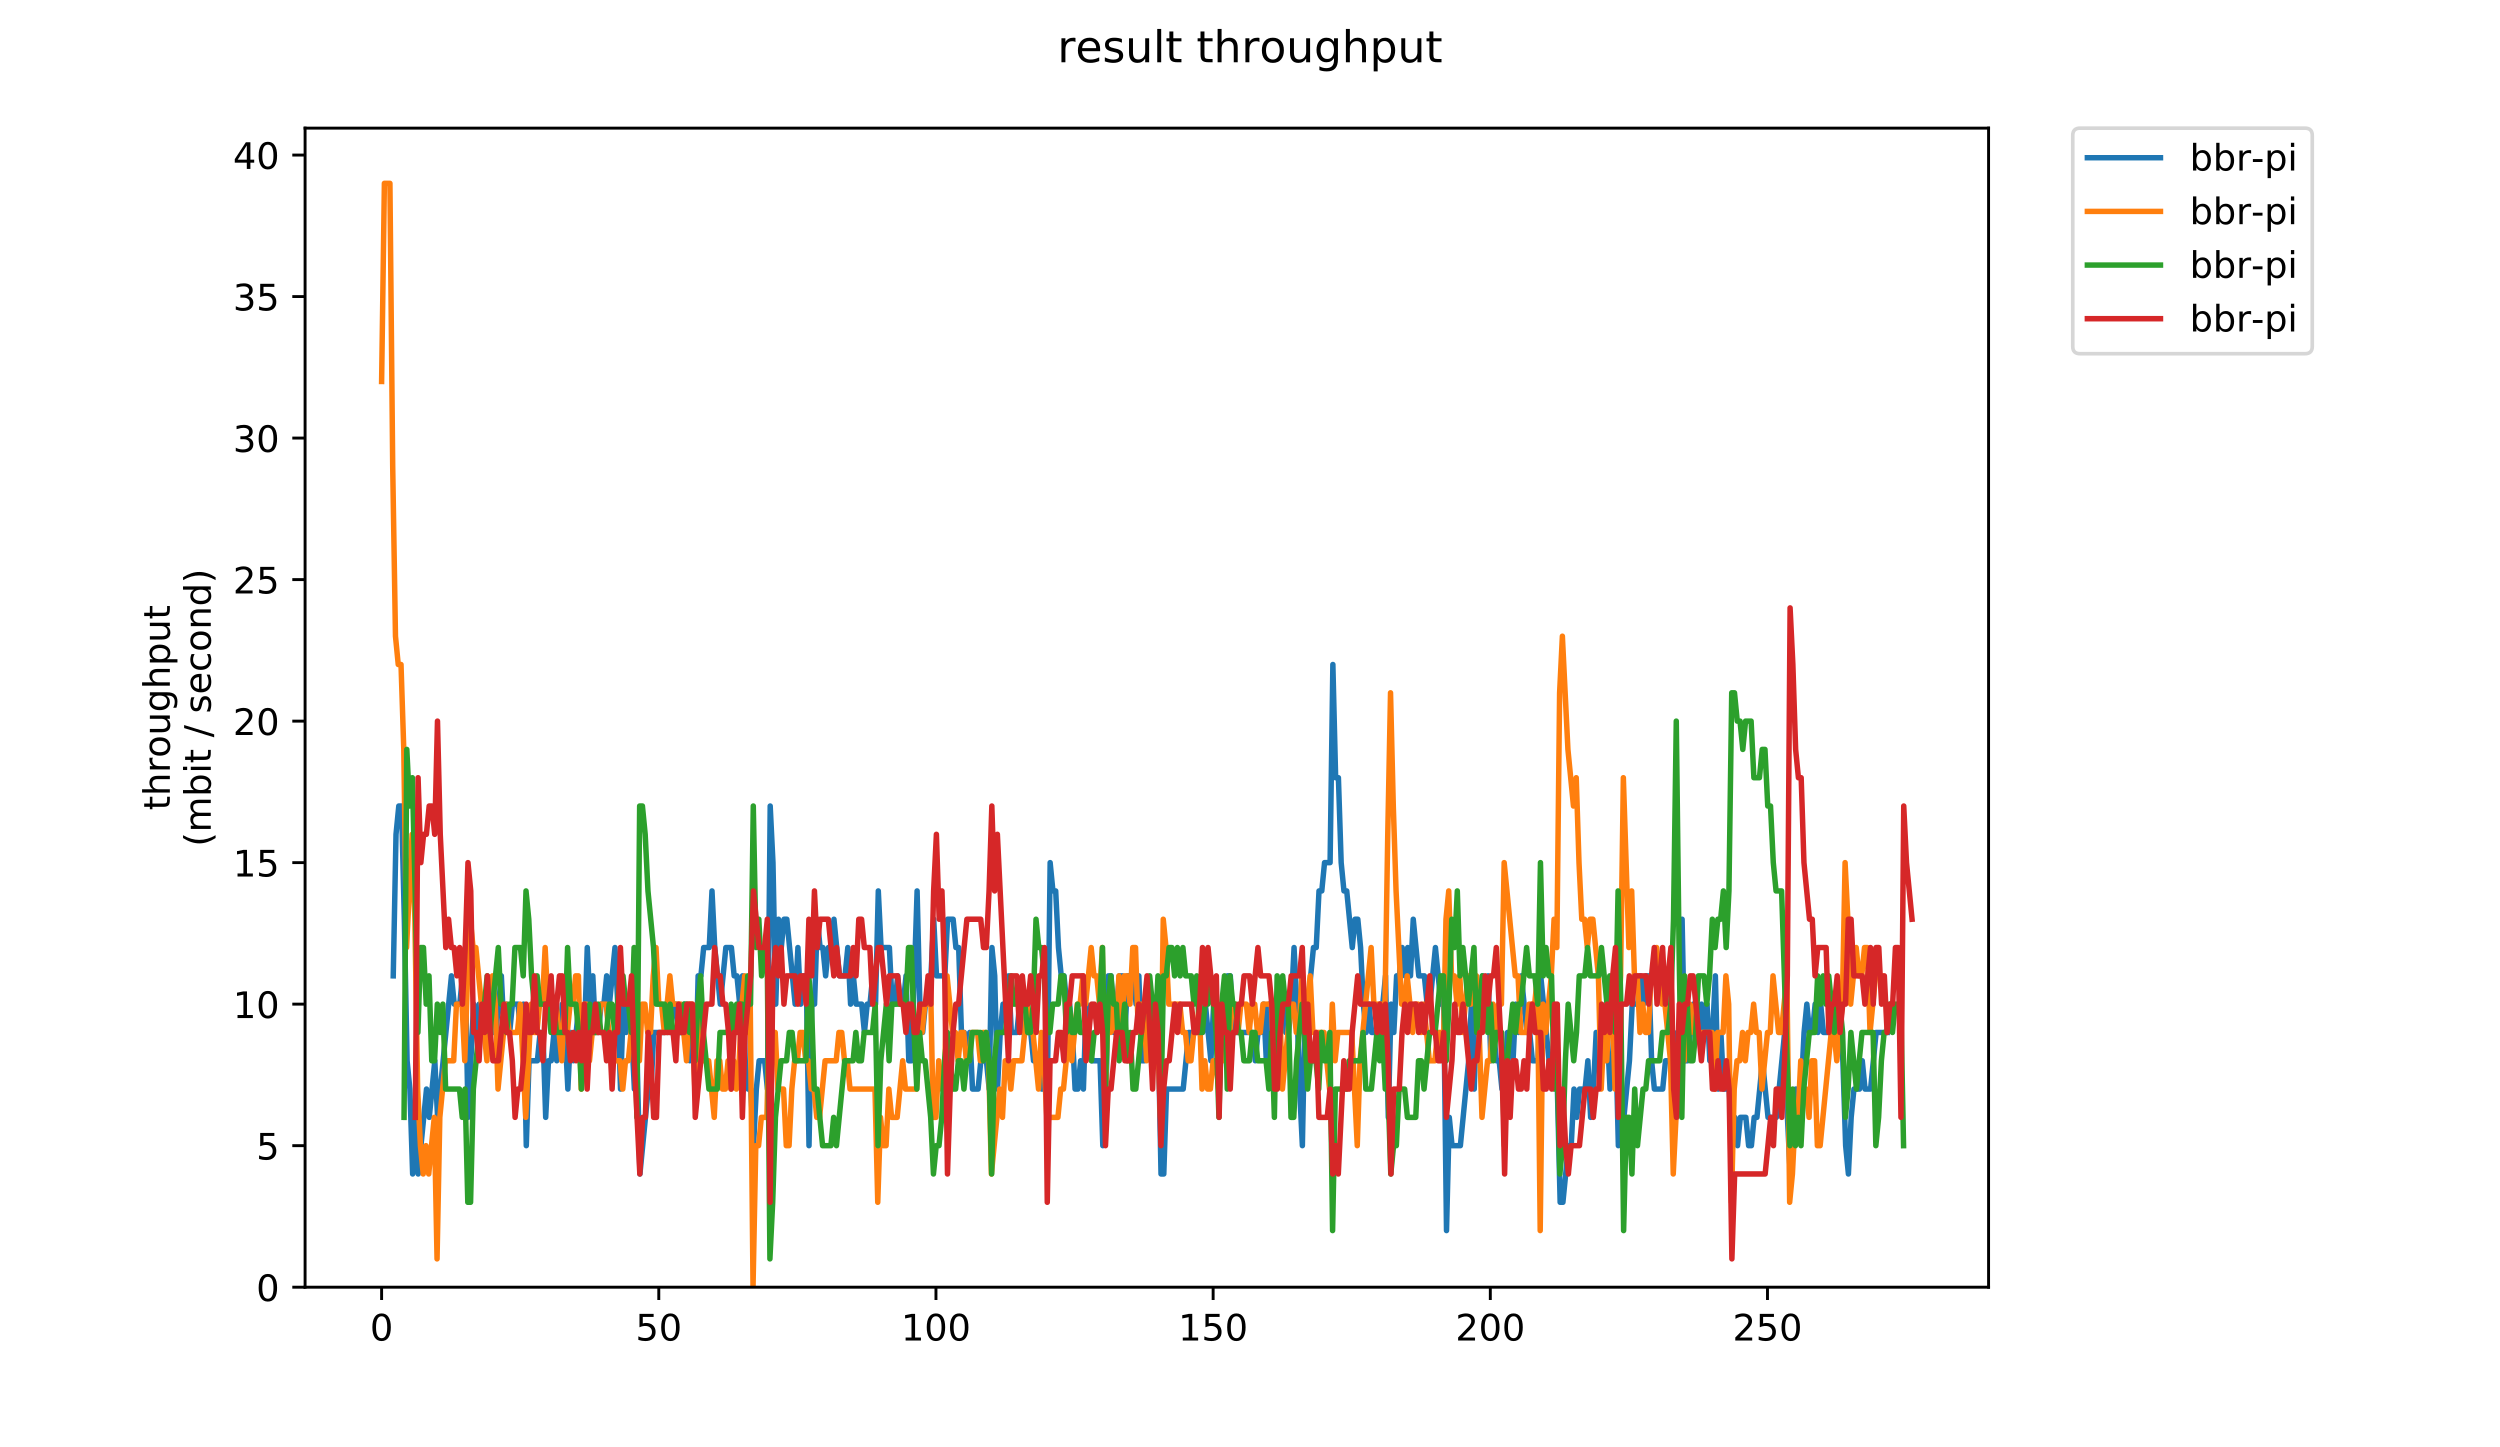 <?xml version="1.0" encoding="utf-8" standalone="no"?>
<!DOCTYPE svg PUBLIC "-//W3C//DTD SVG 1.1//EN"
  "http://www.w3.org/Graphics/SVG/1.1/DTD/svg11.dtd">
<!-- Created with matplotlib (https://matplotlib.org/) -->
<svg height="396pt" version="1.1" viewBox="0 0 684 396" width="684pt" xmlns="http://www.w3.org/2000/svg" xmlns:xlink="http://www.w3.org/1999/xlink">
 <defs>
  <style type="text/css">
*{stroke-linecap:butt;stroke-linejoin:round;}
  </style>
 </defs>
 <g id="figure_1">
  <g id="patch_1">
   <path d="M 0 396 
L 684 396 
L 684 0 
L 0 0 
z
" style="fill:#ffffff;"/>
  </g>
  <g id="axes_1">
   <g id="patch_2">
    <path d="M 83.472 352.174 
L 544.074 352.174 
L 544.074 35.062 
L 83.472 35.062 
z
" style="fill:#ffffff;"/>
   </g>
   <g id="matplotlib.axis_1">
    <g id="xtick_1">
     <g id="line2d_1">
      <defs>
       <path d="M 0 0 
L 0 3.5 
" id="m91f410d1b2" style="stroke:#000000;stroke-width:0.8;"/>
      </defs>
      <g>
       <use style="stroke:#000000;stroke-width:0.8;" x="104.409" xlink:href="#m91f410d1b2" y="352.174"/>
      </g>
     </g>
     <g id="text_1">
      <!-- 0 -->
      <defs>
       <path d="M 31.781 66.406 
Q 24.172 66.406 20.328 58.906 
Q 16.5 51.422 16.5 36.375 
Q 16.5 21.391 20.328 13.891 
Q 24.172 6.391 31.781 6.391 
Q 39.453 6.391 43.281 13.891 
Q 47.125 21.391 47.125 36.375 
Q 47.125 51.422 43.281 58.906 
Q 39.453 66.406 31.781 66.406 
z
M 31.781 74.219 
Q 44.047 74.219 50.516 64.516 
Q 56.984 54.828 56.984 36.375 
Q 56.984 17.969 50.516 8.266 
Q 44.047 -1.422 31.781 -1.422 
Q 19.531 -1.422 13.062 8.266 
Q 6.594 17.969 6.594 36.375 
Q 6.594 54.828 13.062 64.516 
Q 19.531 74.219 31.781 74.219 
z
" id="DejaVuSans-48"/>
      </defs>
      <g transform="translate(101.228 366.773)scale(0.1 -0.1)">
       <use xlink:href="#DejaVuSans-48"/>
      </g>
     </g>
    </g>
    <g id="xtick_2">
     <g id="line2d_2">
      <g>
       <use style="stroke:#000000;stroke-width:0.8;" x="180.244" xlink:href="#m91f410d1b2" y="352.174"/>
      </g>
     </g>
     <g id="text_2">
      <!-- 50 -->
      <defs>
       <path d="M 10.797 72.906 
L 49.516 72.906 
L 49.516 64.594 
L 19.828 64.594 
L 19.828 46.734 
Q 21.969 47.469 24.109 47.828 
Q 26.266 48.188 28.422 48.188 
Q 40.625 48.188 47.75 41.5 
Q 54.891 34.812 54.891 23.391 
Q 54.891 11.625 47.562 5.094 
Q 40.234 -1.422 26.906 -1.422 
Q 22.312 -1.422 17.547 -0.641 
Q 12.797 0.141 7.719 1.703 
L 7.719 11.625 
Q 12.109 9.234 16.797 8.062 
Q 21.484 6.891 26.703 6.891 
Q 35.156 6.891 40.078 11.328 
Q 45.016 15.766 45.016 23.391 
Q 45.016 31 40.078 35.438 
Q 35.156 39.891 26.703 39.891 
Q 22.75 39.891 18.812 39.016 
Q 14.891 38.141 10.797 36.281 
z
" id="DejaVuSans-53"/>
      </defs>
      <g transform="translate(173.881 366.773)scale(0.1 -0.1)">
       <use xlink:href="#DejaVuSans-53"/>
       <use x="63.623" xlink:href="#DejaVuSans-48"/>
      </g>
     </g>
    </g>
    <g id="xtick_3">
     <g id="line2d_3">
      <g>
       <use style="stroke:#000000;stroke-width:0.8;" x="256.079" xlink:href="#m91f410d1b2" y="352.174"/>
      </g>
     </g>
     <g id="text_3">
      <!-- 100 -->
      <defs>
       <path d="M 12.406 8.297 
L 28.516 8.297 
L 28.516 63.922 
L 10.984 60.406 
L 10.984 69.391 
L 28.422 72.906 
L 38.281 72.906 
L 38.281 8.297 
L 54.391 8.297 
L 54.391 0 
L 12.406 0 
z
" id="DejaVuSans-49"/>
      </defs>
      <g transform="translate(246.535 366.773)scale(0.1 -0.1)">
       <use xlink:href="#DejaVuSans-49"/>
       <use x="63.623" xlink:href="#DejaVuSans-48"/>
       <use x="127.246" xlink:href="#DejaVuSans-48"/>
      </g>
     </g>
    </g>
    <g id="xtick_4">
     <g id="line2d_4">
      <g>
       <use style="stroke:#000000;stroke-width:0.8;" x="331.914" xlink:href="#m91f410d1b2" y="352.174"/>
      </g>
     </g>
     <g id="text_4">
      <!-- 150 -->
      <g transform="translate(322.37 366.773)scale(0.1 -0.1)">
       <use xlink:href="#DejaVuSans-49"/>
       <use x="63.623" xlink:href="#DejaVuSans-53"/>
       <use x="127.246" xlink:href="#DejaVuSans-48"/>
      </g>
     </g>
    </g>
    <g id="xtick_5">
     <g id="line2d_5">
      <g>
       <use style="stroke:#000000;stroke-width:0.8;" x="407.749" xlink:href="#m91f410d1b2" y="352.174"/>
      </g>
     </g>
     <g id="text_5">
      <!-- 200 -->
      <defs>
       <path d="M 19.188 8.297 
L 53.609 8.297 
L 53.609 0 
L 7.328 0 
L 7.328 8.297 
Q 12.938 14.109 22.625 23.891 
Q 32.328 33.688 34.812 36.531 
Q 39.547 41.844 41.422 45.531 
Q 43.312 49.219 43.312 52.781 
Q 43.312 58.594 39.234 62.25 
Q 35.156 65.922 28.609 65.922 
Q 23.969 65.922 18.812 64.312 
Q 13.672 62.703 7.812 59.422 
L 7.812 69.391 
Q 13.766 71.781 18.938 73 
Q 24.125 74.219 28.422 74.219 
Q 39.75 74.219 46.484 68.547 
Q 53.219 62.891 53.219 53.422 
Q 53.219 48.922 51.531 44.891 
Q 49.859 40.875 45.406 35.406 
Q 44.188 33.984 37.641 27.219 
Q 31.109 20.453 19.188 8.297 
z
" id="DejaVuSans-50"/>
      </defs>
      <g transform="translate(398.205 366.773)scale(0.1 -0.1)">
       <use xlink:href="#DejaVuSans-50"/>
       <use x="63.623" xlink:href="#DejaVuSans-48"/>
       <use x="127.246" xlink:href="#DejaVuSans-48"/>
      </g>
     </g>
    </g>
    <g id="xtick_6">
     <g id="line2d_6">
      <g>
       <use style="stroke:#000000;stroke-width:0.8;" x="483.583" xlink:href="#m91f410d1b2" y="352.174"/>
      </g>
     </g>
     <g id="text_6">
      <!-- 250 -->
      <g transform="translate(474.04 366.773)scale(0.1 -0.1)">
       <use xlink:href="#DejaVuSans-50"/>
       <use x="63.623" xlink:href="#DejaVuSans-53"/>
       <use x="127.246" xlink:href="#DejaVuSans-48"/>
      </g>
     </g>
    </g>
   </g>
   <g id="matplotlib.axis_2">
    <g id="ytick_1">
     <g id="line2d_7">
      <defs>
       <path d="M 0 0 
L -3.5 0 
" id="m1ec70d1cda" style="stroke:#000000;stroke-width:0.8;"/>
      </defs>
      <g>
       <use style="stroke:#000000;stroke-width:0.8;" x="83.472" xlink:href="#m1ec70d1cda" y="352.174"/>
      </g>
     </g>
     <g id="text_7">
      <!-- 0 -->
      <g transform="translate(70.11 355.973)scale(0.1 -0.1)">
       <use xlink:href="#DejaVuSans-48"/>
      </g>
     </g>
    </g>
    <g id="ytick_2">
     <g id="line2d_8">
      <g>
       <use style="stroke:#000000;stroke-width:0.8;" x="83.472" xlink:href="#m1ec70d1cda" y="313.455"/>
      </g>
     </g>
     <g id="text_8">
      <!-- 5 -->
      <g transform="translate(70.11 317.254)scale(0.1 -0.1)">
       <use xlink:href="#DejaVuSans-53"/>
      </g>
     </g>
    </g>
    <g id="ytick_3">
     <g id="line2d_9">
      <g>
       <use style="stroke:#000000;stroke-width:0.8;" x="83.472" xlink:href="#m1ec70d1cda" y="274.735"/>
      </g>
     </g>
     <g id="text_9">
      <!-- 10 -->
      <g transform="translate(63.747 278.535)scale(0.1 -0.1)">
       <use xlink:href="#DejaVuSans-49"/>
       <use x="63.623" xlink:href="#DejaVuSans-48"/>
      </g>
     </g>
    </g>
    <g id="ytick_4">
     <g id="line2d_10">
      <g>
       <use style="stroke:#000000;stroke-width:0.8;" x="83.472" xlink:href="#m1ec70d1cda" y="236.016"/>
      </g>
     </g>
     <g id="text_10">
      <!-- 15 -->
      <g transform="translate(63.747 239.815)scale(0.1 -0.1)">
       <use xlink:href="#DejaVuSans-49"/>
       <use x="63.623" xlink:href="#DejaVuSans-53"/>
      </g>
     </g>
    </g>
    <g id="ytick_5">
     <g id="line2d_11">
      <g>
       <use style="stroke:#000000;stroke-width:0.8;" x="83.472" xlink:href="#m1ec70d1cda" y="197.297"/>
      </g>
     </g>
     <g id="text_11">
      <!-- 20 -->
      <g transform="translate(63.747 201.096)scale(0.1 -0.1)">
       <use xlink:href="#DejaVuSans-50"/>
       <use x="63.623" xlink:href="#DejaVuSans-48"/>
      </g>
     </g>
    </g>
    <g id="ytick_6">
     <g id="line2d_12">
      <g>
       <use style="stroke:#000000;stroke-width:0.8;" x="83.472" xlink:href="#m1ec70d1cda" y="158.577"/>
      </g>
     </g>
     <g id="text_12">
      <!-- 25 -->
      <g transform="translate(63.747 162.377)scale(0.1 -0.1)">
       <use xlink:href="#DejaVuSans-50"/>
       <use x="63.623" xlink:href="#DejaVuSans-53"/>
      </g>
     </g>
    </g>
    <g id="ytick_7">
     <g id="line2d_13">
      <g>
       <use style="stroke:#000000;stroke-width:0.8;" x="83.472" xlink:href="#m1ec70d1cda" y="119.858"/>
      </g>
     </g>
     <g id="text_13">
      <!-- 30 -->
      <defs>
       <path d="M 40.578 39.312 
Q 47.656 37.797 51.625 33 
Q 55.609 28.219 55.609 21.188 
Q 55.609 10.406 48.188 4.484 
Q 40.766 -1.422 27.094 -1.422 
Q 22.516 -1.422 17.656 -0.516 
Q 12.797 0.391 7.625 2.203 
L 7.625 11.719 
Q 11.719 9.328 16.594 8.109 
Q 21.484 6.891 26.812 6.891 
Q 36.078 6.891 40.938 10.547 
Q 45.797 14.203 45.797 21.188 
Q 45.797 27.641 41.281 31.266 
Q 36.766 34.906 28.719 34.906 
L 20.219 34.906 
L 20.219 43.016 
L 29.109 43.016 
Q 36.375 43.016 40.234 45.922 
Q 44.094 48.828 44.094 54.297 
Q 44.094 59.906 40.109 62.906 
Q 36.141 65.922 28.719 65.922 
Q 24.656 65.922 20.016 65.031 
Q 15.375 64.156 9.812 62.312 
L 9.812 71.094 
Q 15.438 72.656 20.344 73.438 
Q 25.25 74.219 29.594 74.219 
Q 40.828 74.219 47.359 69.109 
Q 53.906 64.016 53.906 55.328 
Q 53.906 49.266 50.438 45.094 
Q 46.969 40.922 40.578 39.312 
z
" id="DejaVuSans-51"/>
      </defs>
      <g transform="translate(63.747 123.657)scale(0.1 -0.1)">
       <use xlink:href="#DejaVuSans-51"/>
       <use x="63.623" xlink:href="#DejaVuSans-48"/>
      </g>
     </g>
    </g>
    <g id="ytick_8">
     <g id="line2d_14">
      <g>
       <use style="stroke:#000000;stroke-width:0.8;" x="83.472" xlink:href="#m1ec70d1cda" y="81.139"/>
      </g>
     </g>
     <g id="text_14">
      <!-- 35 -->
      <g transform="translate(63.747 84.938)scale(0.1 -0.1)">
       <use xlink:href="#DejaVuSans-51"/>
       <use x="63.623" xlink:href="#DejaVuSans-53"/>
      </g>
     </g>
    </g>
    <g id="ytick_9">
     <g id="line2d_15">
      <g>
       <use style="stroke:#000000;stroke-width:0.8;" x="83.472" xlink:href="#m1ec70d1cda" y="42.419"/>
      </g>
     </g>
     <g id="text_15">
      <!-- 40 -->
      <defs>
       <path d="M 37.797 64.312 
L 12.891 25.391 
L 37.797 25.391 
z
M 35.203 72.906 
L 47.609 72.906 
L 47.609 25.391 
L 58.016 25.391 
L 58.016 17.188 
L 47.609 17.188 
L 47.609 0 
L 37.797 0 
L 37.797 17.188 
L 4.891 17.188 
L 4.891 26.703 
z
" id="DejaVuSans-52"/>
      </defs>
      <g transform="translate(63.747 46.218)scale(0.1 -0.1)">
       <use xlink:href="#DejaVuSans-52"/>
       <use x="63.623" xlink:href="#DejaVuSans-48"/>
      </g>
     </g>
    </g>
    <g id="text_16">
     <!-- throughput -->
     <defs>
      <path d="M 18.312 70.219 
L 18.312 54.688 
L 36.812 54.688 
L 36.812 47.703 
L 18.312 47.703 
L 18.312 18.016 
Q 18.312 11.328 20.141 9.422 
Q 21.969 7.516 27.594 7.516 
L 36.812 7.516 
L 36.812 0 
L 27.594 0 
Q 17.188 0 13.234 3.875 
Q 9.281 7.766 9.281 18.016 
L 9.281 47.703 
L 2.688 47.703 
L 2.688 54.688 
L 9.281 54.688 
L 9.281 70.219 
z
" id="DejaVuSans-116"/>
      <path d="M 54.891 33.016 
L 54.891 0 
L 45.906 0 
L 45.906 32.719 
Q 45.906 40.484 42.875 44.328 
Q 39.844 48.188 33.797 48.188 
Q 26.516 48.188 22.312 43.547 
Q 18.109 38.922 18.109 30.906 
L 18.109 0 
L 9.078 0 
L 9.078 75.984 
L 18.109 75.984 
L 18.109 46.188 
Q 21.344 51.125 25.703 53.562 
Q 30.078 56 35.797 56 
Q 45.219 56 50.047 50.172 
Q 54.891 44.344 54.891 33.016 
z
" id="DejaVuSans-104"/>
      <path d="M 41.109 46.297 
Q 39.594 47.172 37.812 47.578 
Q 36.031 48 33.891 48 
Q 26.266 48 22.188 43.047 
Q 18.109 38.094 18.109 28.812 
L 18.109 0 
L 9.078 0 
L 9.078 54.688 
L 18.109 54.688 
L 18.109 46.188 
Q 20.953 51.172 25.484 53.578 
Q 30.031 56 36.531 56 
Q 37.453 56 38.578 55.875 
Q 39.703 55.766 41.062 55.516 
z
" id="DejaVuSans-114"/>
      <path d="M 30.609 48.391 
Q 23.391 48.391 19.188 42.75 
Q 14.984 37.109 14.984 27.297 
Q 14.984 17.484 19.156 11.844 
Q 23.344 6.203 30.609 6.203 
Q 37.797 6.203 41.984 11.859 
Q 46.188 17.531 46.188 27.297 
Q 46.188 37.016 41.984 42.703 
Q 37.797 48.391 30.609 48.391 
z
M 30.609 56 
Q 42.328 56 49.016 48.375 
Q 55.719 40.766 55.719 27.297 
Q 55.719 13.875 49.016 6.219 
Q 42.328 -1.422 30.609 -1.422 
Q 18.844 -1.422 12.172 6.219 
Q 5.516 13.875 5.516 27.297 
Q 5.516 40.766 12.172 48.375 
Q 18.844 56 30.609 56 
z
" id="DejaVuSans-111"/>
      <path d="M 8.5 21.578 
L 8.5 54.688 
L 17.484 54.688 
L 17.484 21.922 
Q 17.484 14.156 20.5 10.266 
Q 23.531 6.391 29.594 6.391 
Q 36.859 6.391 41.078 11.031 
Q 45.312 15.672 45.312 23.688 
L 45.312 54.688 
L 54.297 54.688 
L 54.297 0 
L 45.312 0 
L 45.312 8.406 
Q 42.047 3.422 37.719 1 
Q 33.406 -1.422 27.688 -1.422 
Q 18.266 -1.422 13.375 4.438 
Q 8.5 10.297 8.5 21.578 
z
M 31.109 56 
z
" id="DejaVuSans-117"/>
      <path d="M 45.406 27.984 
Q 45.406 37.75 41.375 43.109 
Q 37.359 48.484 30.078 48.484 
Q 22.859 48.484 18.828 43.109 
Q 14.797 37.75 14.797 27.984 
Q 14.797 18.266 18.828 12.891 
Q 22.859 7.516 30.078 7.516 
Q 37.359 7.516 41.375 12.891 
Q 45.406 18.266 45.406 27.984 
z
M 54.391 6.781 
Q 54.391 -7.172 48.188 -13.984 
Q 42 -20.797 29.203 -20.797 
Q 24.469 -20.797 20.266 -20.094 
Q 16.062 -19.391 12.109 -17.922 
L 12.109 -9.188 
Q 16.062 -11.328 19.922 -12.344 
Q 23.781 -13.375 27.781 -13.375 
Q 36.625 -13.375 41.016 -8.766 
Q 45.406 -4.156 45.406 5.172 
L 45.406 9.625 
Q 42.625 4.781 38.281 2.391 
Q 33.938 0 27.875 0 
Q 17.828 0 11.672 7.656 
Q 5.516 15.328 5.516 27.984 
Q 5.516 40.672 11.672 48.328 
Q 17.828 56 27.875 56 
Q 33.938 56 38.281 53.609 
Q 42.625 51.219 45.406 46.391 
L 45.406 54.688 
L 54.391 54.688 
z
" id="DejaVuSans-103"/>
      <path d="M 18.109 8.203 
L 18.109 -20.797 
L 9.078 -20.797 
L 9.078 54.688 
L 18.109 54.688 
L 18.109 46.391 
Q 20.953 51.266 25.266 53.625 
Q 29.594 56 35.594 56 
Q 45.562 56 51.781 48.094 
Q 58.016 40.188 58.016 27.297 
Q 58.016 14.406 51.781 6.484 
Q 45.562 -1.422 35.594 -1.422 
Q 29.594 -1.422 25.266 0.953 
Q 20.953 3.328 18.109 8.203 
z
M 48.688 27.297 
Q 48.688 37.203 44.609 42.844 
Q 40.531 48.484 33.406 48.484 
Q 26.266 48.484 22.188 42.844 
Q 18.109 37.203 18.109 27.297 
Q 18.109 17.391 22.188 11.75 
Q 26.266 6.109 33.406 6.109 
Q 40.531 6.109 44.609 11.75 
Q 48.688 17.391 48.688 27.297 
z
" id="DejaVuSans-112"/>
     </defs>
     <g transform="translate(46.47 221.675)rotate(-90)scale(0.1 -0.1)">
      <use xlink:href="#DejaVuSans-116"/>
      <use x="39.209" xlink:href="#DejaVuSans-104"/>
      <use x="102.588" xlink:href="#DejaVuSans-114"/>
      <use x="143.67" xlink:href="#DejaVuSans-111"/>
      <use x="204.852" xlink:href="#DejaVuSans-117"/>
      <use x="268.23" xlink:href="#DejaVuSans-103"/>
      <use x="331.707" xlink:href="#DejaVuSans-104"/>
      <use x="395.086" xlink:href="#DejaVuSans-112"/>
      <use x="458.562" xlink:href="#DejaVuSans-117"/>
      <use x="521.941" xlink:href="#DejaVuSans-116"/>
     </g>
     <!-- (mbit / second) -->
     <defs>
      <path d="M 31 75.875 
Q 24.469 64.656 21.281 53.656 
Q 18.109 42.672 18.109 31.391 
Q 18.109 20.125 21.312 9.062 
Q 24.516 -2 31 -13.188 
L 23.188 -13.188 
Q 15.875 -1.703 12.234 9.375 
Q 8.594 20.453 8.594 31.391 
Q 8.594 42.281 12.203 53.312 
Q 15.828 64.359 23.188 75.875 
z
" id="DejaVuSans-40"/>
      <path d="M 52 44.188 
Q 55.375 50.25 60.062 53.125 
Q 64.75 56 71.094 56 
Q 79.641 56 84.281 50.016 
Q 88.922 44.047 88.922 33.016 
L 88.922 0 
L 79.891 0 
L 79.891 32.719 
Q 79.891 40.578 77.094 44.375 
Q 74.312 48.188 68.609 48.188 
Q 61.625 48.188 57.562 43.547 
Q 53.516 38.922 53.516 30.906 
L 53.516 0 
L 44.484 0 
L 44.484 32.719 
Q 44.484 40.625 41.703 44.406 
Q 38.922 48.188 33.109 48.188 
Q 26.219 48.188 22.156 43.531 
Q 18.109 38.875 18.109 30.906 
L 18.109 0 
L 9.078 0 
L 9.078 54.688 
L 18.109 54.688 
L 18.109 46.188 
Q 21.188 51.219 25.484 53.609 
Q 29.781 56 35.688 56 
Q 41.656 56 45.828 52.969 
Q 50 49.953 52 44.188 
z
" id="DejaVuSans-109"/>
      <path d="M 48.688 27.297 
Q 48.688 37.203 44.609 42.844 
Q 40.531 48.484 33.406 48.484 
Q 26.266 48.484 22.188 42.844 
Q 18.109 37.203 18.109 27.297 
Q 18.109 17.391 22.188 11.75 
Q 26.266 6.109 33.406 6.109 
Q 40.531 6.109 44.609 11.75 
Q 48.688 17.391 48.688 27.297 
z
M 18.109 46.391 
Q 20.953 51.266 25.266 53.625 
Q 29.594 56 35.594 56 
Q 45.562 56 51.781 48.094 
Q 58.016 40.188 58.016 27.297 
Q 58.016 14.406 51.781 6.484 
Q 45.562 -1.422 35.594 -1.422 
Q 29.594 -1.422 25.266 0.953 
Q 20.953 3.328 18.109 8.203 
L 18.109 0 
L 9.078 0 
L 9.078 75.984 
L 18.109 75.984 
z
" id="DejaVuSans-98"/>
      <path d="M 9.422 54.688 
L 18.406 54.688 
L 18.406 0 
L 9.422 0 
z
M 9.422 75.984 
L 18.406 75.984 
L 18.406 64.594 
L 9.422 64.594 
z
" id="DejaVuSans-105"/>
      <path id="DejaVuSans-32"/>
      <path d="M 25.391 72.906 
L 33.688 72.906 
L 8.297 -9.281 
L 0 -9.281 
z
" id="DejaVuSans-47"/>
      <path d="M 44.281 53.078 
L 44.281 44.578 
Q 40.484 46.531 36.375 47.5 
Q 32.281 48.484 27.875 48.484 
Q 21.188 48.484 17.844 46.438 
Q 14.5 44.391 14.5 40.281 
Q 14.5 37.156 16.891 35.375 
Q 19.281 33.594 26.516 31.984 
L 29.594 31.297 
Q 39.156 29.25 43.188 25.516 
Q 47.219 21.781 47.219 15.094 
Q 47.219 7.469 41.188 3.016 
Q 35.156 -1.422 24.609 -1.422 
Q 20.219 -1.422 15.453 -0.562 
Q 10.688 0.297 5.422 2 
L 5.422 11.281 
Q 10.406 8.688 15.234 7.391 
Q 20.062 6.109 24.812 6.109 
Q 31.156 6.109 34.562 8.281 
Q 37.984 10.453 37.984 14.406 
Q 37.984 18.062 35.516 20.016 
Q 33.062 21.969 24.703 23.781 
L 21.578 24.516 
Q 13.234 26.266 9.516 29.906 
Q 5.812 33.547 5.812 39.891 
Q 5.812 47.609 11.281 51.797 
Q 16.75 56 26.812 56 
Q 31.781 56 36.172 55.266 
Q 40.578 54.547 44.281 53.078 
z
" id="DejaVuSans-115"/>
      <path d="M 56.203 29.594 
L 56.203 25.203 
L 14.891 25.203 
Q 15.484 15.922 20.484 11.062 
Q 25.484 6.203 34.422 6.203 
Q 39.594 6.203 44.453 7.469 
Q 49.312 8.734 54.109 11.281 
L 54.109 2.781 
Q 49.266 0.734 44.188 -0.344 
Q 39.109 -1.422 33.891 -1.422 
Q 20.797 -1.422 13.156 6.188 
Q 5.516 13.812 5.516 26.812 
Q 5.516 40.234 12.766 48.109 
Q 20.016 56 32.328 56 
Q 43.359 56 49.781 48.891 
Q 56.203 41.797 56.203 29.594 
z
M 47.219 32.234 
Q 47.125 39.594 43.094 43.984 
Q 39.062 48.391 32.422 48.391 
Q 24.906 48.391 20.391 44.141 
Q 15.875 39.891 15.188 32.172 
z
" id="DejaVuSans-101"/>
      <path d="M 48.781 52.594 
L 48.781 44.188 
Q 44.969 46.297 41.141 47.344 
Q 37.312 48.391 33.406 48.391 
Q 24.656 48.391 19.812 42.844 
Q 14.984 37.312 14.984 27.297 
Q 14.984 17.281 19.812 11.734 
Q 24.656 6.203 33.406 6.203 
Q 37.312 6.203 41.141 7.25 
Q 44.969 8.297 48.781 10.406 
L 48.781 2.094 
Q 45.016 0.344 40.984 -0.531 
Q 36.969 -1.422 32.422 -1.422 
Q 20.062 -1.422 12.781 6.344 
Q 5.516 14.109 5.516 27.297 
Q 5.516 40.672 12.859 48.328 
Q 20.219 56 33.016 56 
Q 37.156 56 41.109 55.141 
Q 45.062 54.297 48.781 52.594 
z
" id="DejaVuSans-99"/>
      <path d="M 54.891 33.016 
L 54.891 0 
L 45.906 0 
L 45.906 32.719 
Q 45.906 40.484 42.875 44.328 
Q 39.844 48.188 33.797 48.188 
Q 26.516 48.188 22.312 43.547 
Q 18.109 38.922 18.109 30.906 
L 18.109 0 
L 9.078 0 
L 9.078 54.688 
L 18.109 54.688 
L 18.109 46.188 
Q 21.344 51.125 25.703 53.562 
Q 30.078 56 35.797 56 
Q 45.219 56 50.047 50.172 
Q 54.891 44.344 54.891 33.016 
z
" id="DejaVuSans-110"/>
      <path d="M 45.406 46.391 
L 45.406 75.984 
L 54.391 75.984 
L 54.391 0 
L 45.406 0 
L 45.406 8.203 
Q 42.578 3.328 38.25 0.953 
Q 33.938 -1.422 27.875 -1.422 
Q 17.969 -1.422 11.734 6.484 
Q 5.516 14.406 5.516 27.297 
Q 5.516 40.188 11.734 48.094 
Q 17.969 56 27.875 56 
Q 33.938 56 38.25 53.625 
Q 42.578 51.266 45.406 46.391 
z
M 14.797 27.297 
Q 14.797 17.391 18.875 11.75 
Q 22.953 6.109 30.078 6.109 
Q 37.203 6.109 41.297 11.75 
Q 45.406 17.391 45.406 27.297 
Q 45.406 37.203 41.297 42.844 
Q 37.203 48.484 30.078 48.484 
Q 22.953 48.484 18.875 42.844 
Q 14.797 37.203 14.797 27.297 
z
" id="DejaVuSans-100"/>
      <path d="M 8.016 75.875 
L 15.828 75.875 
Q 23.141 64.359 26.781 53.312 
Q 30.422 42.281 30.422 31.391 
Q 30.422 20.453 26.781 9.375 
Q 23.141 -1.703 15.828 -13.188 
L 8.016 -13.188 
Q 14.5 -2 17.703 9.062 
Q 20.906 20.125 20.906 31.391 
Q 20.906 42.672 17.703 53.656 
Q 14.5 64.656 8.016 75.875 
z
" id="DejaVuSans-41"/>
     </defs>
     <g transform="translate(57.668 231.609)rotate(-90)scale(0.1 -0.1)">
      <use xlink:href="#DejaVuSans-40"/>
      <use x="39.014" xlink:href="#DejaVuSans-109"/>
      <use x="136.426" xlink:href="#DejaVuSans-98"/>
      <use x="199.902" xlink:href="#DejaVuSans-105"/>
      <use x="227.686" xlink:href="#DejaVuSans-116"/>
      <use x="266.895" xlink:href="#DejaVuSans-32"/>
      <use x="298.682" xlink:href="#DejaVuSans-47"/>
      <use x="332.373" xlink:href="#DejaVuSans-32"/>
      <use x="364.16" xlink:href="#DejaVuSans-115"/>
      <use x="416.26" xlink:href="#DejaVuSans-101"/>
      <use x="477.783" xlink:href="#DejaVuSans-99"/>
      <use x="532.764" xlink:href="#DejaVuSans-111"/>
      <use x="593.945" xlink:href="#DejaVuSans-110"/>
      <use x="657.324" xlink:href="#DejaVuSans-100"/>
      <use x="720.801" xlink:href="#DejaVuSans-41"/>
     </g>
    </g>
   </g>
   <g id="line2d_16">
    <path clip-path="url(#p75107a9ea0)" d="M 107.591 266.992 
L 108.349 228.272 
L 109.108 220.528 
L 109.866 220.528 
L 110.624 251.504 
L 111.383 290.223 
L 112.141 297.967 
L 112.899 321.199 
L 113.658 305.711 
L 114.416 321.199 
L 116.691 297.967 
L 117.449 305.711 
L 118.966 290.223 
L 119.724 305.711 
L 123.516 266.992 
L 124.275 274.735 
L 125.791 274.735 
L 126.55 266.992 
L 127.308 266.992 
L 128.066 305.711 
L 129.583 274.735 
L 130.341 282.479 
L 131.1 274.735 
L 131.858 282.479 
L 132.616 274.735 
L 133.375 282.479 
L 134.133 274.735 
L 134.891 282.479 
L 135.65 282.479 
L 137.166 266.992 
L 137.925 282.479 
L 138.683 274.735 
L 139.441 282.479 
L 140.2 274.735 
L 141.717 274.735 
L 142.475 282.479 
L 143.233 274.735 
L 143.992 313.455 
L 144.75 290.223 
L 147.025 290.223 
L 147.783 282.479 
L 148.542 282.479 
L 149.3 305.711 
L 150.058 290.223 
L 150.817 290.223 
L 151.575 282.479 
L 152.333 290.223 
L 153.85 274.735 
L 154.608 282.479 
L 155.367 297.967 
L 156.125 282.479 
L 156.884 290.223 
L 158.4 274.735 
L 159.159 290.223 
L 159.917 282.479 
L 160.675 259.248 
L 161.434 274.735 
L 162.192 266.992 
L 162.95 282.479 
L 163.709 282.479 
L 164.467 274.735 
L 165.225 274.735 
L 165.984 266.992 
L 166.742 274.735 
L 168.259 259.248 
L 169.017 274.735 
L 169.775 297.967 
L 170.534 274.735 
L 171.292 282.479 
L 172.051 274.735 
L 172.809 282.479 
L 173.567 297.967 
L 174.326 290.223 
L 175.084 321.199 
L 177.359 297.967 
L 178.117 297.967 
L 178.876 282.479 
L 181.909 282.479 
L 182.667 274.735 
L 183.426 282.479 
L 184.184 274.735 
L 184.942 274.735 
L 185.701 282.479 
L 186.459 282.479 
L 187.218 274.735 
L 188.734 290.223 
L 189.493 282.479 
L 190.251 297.967 
L 191.009 266.992 
L 191.768 266.992 
L 192.526 259.248 
L 194.043 259.248 
L 194.801 243.76 
L 195.559 259.248 
L 197.076 274.735 
L 198.593 259.248 
L 200.109 259.248 
L 200.868 266.992 
L 201.626 266.992 
L 202.384 274.735 
L 203.143 266.992 
L 203.901 290.223 
L 204.66 297.967 
L 205.418 297.967 
L 206.176 313.455 
L 206.935 297.967 
L 207.693 290.223 
L 209.21 290.223 
L 209.968 297.967 
L 210.726 220.528 
L 211.485 236.016 
L 212.243 274.735 
L 213.001 251.504 
L 213.76 259.248 
L 214.518 251.504 
L 215.276 251.504 
L 217.551 274.735 
L 218.31 259.248 
L 219.068 274.735 
L 219.827 266.992 
L 220.585 266.992 
L 221.343 313.455 
L 222.102 274.735 
L 222.86 274.735 
L 223.618 251.504 
L 224.377 259.248 
L 225.135 259.248 
L 225.893 266.992 
L 226.652 259.248 
L 227.41 259.248 
L 228.168 251.504 
L 229.685 266.992 
L 231.202 266.992 
L 231.96 259.248 
L 232.718 274.735 
L 233.477 266.992 
L 234.235 274.735 
L 235.752 274.735 
L 236.51 282.479 
L 237.269 274.735 
L 238.027 274.735 
L 238.785 266.992 
L 239.544 274.735 
L 240.302 243.76 
L 241.06 259.248 
L 243.335 259.248 
L 244.094 274.735 
L 244.852 274.735 
L 245.61 266.992 
L 246.369 274.735 
L 247.127 274.735 
L 247.885 266.992 
L 248.644 290.223 
L 249.402 290.223 
L 250.919 243.76 
L 251.677 274.735 
L 252.436 282.479 
L 253.194 274.735 
L 253.952 274.735 
L 254.711 266.992 
L 255.469 251.504 
L 256.227 266.992 
L 258.502 266.992 
L 259.261 251.504 
L 260.777 251.504 
L 261.536 259.248 
L 262.294 259.248 
L 263.052 282.479 
L 263.811 282.479 
L 264.569 290.223 
L 265.327 282.479 
L 266.086 297.967 
L 267.603 297.967 
L 268.361 290.223 
L 269.878 290.223 
L 270.636 297.967 
L 271.394 259.248 
L 272.153 266.992 
L 272.911 297.967 
L 273.669 282.479 
L 274.428 274.735 
L 275.186 274.735 
L 275.944 266.992 
L 276.703 282.479 
L 278.219 282.479 
L 278.978 274.735 
L 279.736 282.479 
L 282.011 282.479 
L 282.77 290.223 
L 284.286 290.223 
L 285.045 297.967 
L 286.561 297.967 
L 287.32 236.016 
L 288.078 243.76 
L 288.836 243.76 
L 289.595 259.248 
L 290.353 266.992 
L 291.111 266.992 
L 291.87 274.735 
L 292.628 274.735 
L 293.386 282.479 
L 294.145 297.967 
L 294.903 297.967 
L 295.661 290.223 
L 296.42 297.967 
L 297.178 274.735 
L 298.695 290.223 
L 300.97 290.223 
L 301.728 313.455 
L 302.487 305.711 
L 303.245 266.992 
L 304.003 266.992 
L 304.762 282.479 
L 306.278 266.992 
L 307.037 266.992 
L 307.795 282.479 
L 308.553 266.992 
L 310.07 266.992 
L 310.828 274.735 
L 311.587 266.992 
L 312.345 290.223 
L 313.104 290.223 
L 313.862 282.479 
L 314.62 282.479 
L 315.379 274.735 
L 316.137 274.735 
L 316.895 282.479 
L 317.654 321.199 
L 318.412 321.199 
L 319.17 297.967 
L 323.72 297.967 
L 325.237 282.479 
L 329.029 282.479 
L 329.787 274.735 
L 331.304 290.223 
L 332.062 274.735 
L 332.821 274.735 
L 333.579 297.967 
L 334.337 282.479 
L 335.854 266.992 
L 336.612 266.992 
L 337.371 282.479 
L 342.679 282.479 
L 343.437 290.223 
L 344.196 282.479 
L 344.954 282.479 
L 345.713 274.735 
L 346.471 290.223 
L 347.229 274.735 
L 347.988 282.479 
L 348.746 282.479 
L 349.504 274.735 
L 351.021 274.735 
L 351.779 282.479 
L 352.538 282.479 
L 353.296 274.735 
L 354.054 259.248 
L 354.813 274.735 
L 355.571 297.967 
L 356.329 313.455 
L 357.088 274.735 
L 357.846 274.735 
L 359.363 259.248 
L 360.121 259.248 
L 360.88 243.76 
L 361.638 243.76 
L 362.396 236.016 
L 363.913 236.016 
L 364.671 181.809 
L 365.43 212.784 
L 366.188 212.784 
L 366.946 236.016 
L 367.705 243.76 
L 368.463 243.76 
L 369.98 259.248 
L 370.738 251.504 
L 371.496 251.504 
L 372.255 259.248 
L 373.013 274.735 
L 373.771 282.479 
L 374.53 274.735 
L 375.288 282.479 
L 376.805 282.479 
L 377.563 274.735 
L 378.322 274.735 
L 379.08 266.992 
L 379.838 305.711 
L 380.597 274.735 
L 381.355 282.479 
L 382.113 266.992 
L 382.872 266.992 
L 383.63 259.248 
L 384.388 266.992 
L 385.147 259.248 
L 385.905 266.992 
L 386.663 251.504 
L 388.18 266.992 
L 389.697 266.992 
L 390.455 274.735 
L 391.213 274.735 
L 392.73 259.248 
L 394.247 274.735 
L 395.005 274.735 
L 395.764 336.686 
L 396.522 305.711 
L 397.28 313.455 
L 399.555 313.455 
L 401.83 290.223 
L 402.589 274.735 
L 403.347 297.967 
L 404.105 274.735 
L 404.864 282.479 
L 405.622 266.992 
L 406.38 274.735 
L 407.139 266.992 
L 407.897 290.223 
L 408.656 282.479 
L 409.414 290.223 
L 410.172 290.223 
L 410.931 297.967 
L 411.689 297.967 
L 412.447 282.479 
L 413.206 282.479 
L 413.964 290.223 
L 414.722 274.735 
L 415.481 282.479 
L 416.239 266.992 
L 417.756 282.479 
L 418.514 282.479 
L 419.272 290.223 
L 420.789 290.223 
L 421.547 266.992 
L 423.823 290.223 
L 425.339 290.223 
L 426.098 297.967 
L 426.856 328.943 
L 427.614 328.943 
L 429.131 313.455 
L 429.889 313.455 
L 430.648 297.967 
L 431.406 305.711 
L 432.164 297.967 
L 433.681 297.967 
L 434.439 290.223 
L 435.198 305.711 
L 435.956 297.967 
L 436.714 282.479 
L 437.473 290.223 
L 438.99 290.223 
L 439.748 282.479 
L 440.506 297.967 
L 442.023 282.479 
L 442.781 313.455 
L 443.54 305.711 
L 444.298 305.711 
L 445.815 290.223 
L 446.573 274.735 
L 448.09 274.735 
L 448.848 266.992 
L 449.606 274.735 
L 450.365 266.992 
L 451.123 266.992 
L 451.881 290.223 
L 452.64 297.967 
L 454.915 297.967 
L 455.673 290.223 
L 457.19 290.223 
L 457.948 282.479 
L 458.707 305.711 
L 459.465 290.223 
L 460.223 251.504 
L 460.982 290.223 
L 461.74 290.223 
L 463.257 274.735 
L 464.015 282.479 
L 464.773 282.479 
L 465.532 274.735 
L 466.29 282.479 
L 467.048 274.735 
L 467.807 290.223 
L 468.565 282.479 
L 469.323 266.992 
L 470.082 297.967 
L 470.84 282.479 
L 471.599 297.967 
L 473.115 297.967 
L 473.874 313.455 
L 474.632 305.711 
L 475.39 313.455 
L 476.149 305.711 
L 477.665 305.711 
L 478.424 313.455 
L 479.182 313.455 
L 479.94 305.711 
L 480.699 305.711 
L 482.215 290.223 
L 483.732 305.711 
L 486.007 305.711 
L 488.282 282.479 
L 489.041 305.711 
L 489.799 321.199 
L 490.557 313.455 
L 491.316 297.967 
L 492.832 297.967 
L 493.591 282.479 
L 494.349 274.735 
L 495.107 282.479 
L 495.866 282.479 
L 496.624 274.735 
L 497.382 282.479 
L 498.141 274.735 
L 498.899 282.479 
L 501.174 282.479 
L 501.933 274.735 
L 502.691 274.735 
L 504.208 290.223 
L 504.966 313.455 
L 505.724 321.199 
L 506.483 305.711 
L 507.241 297.967 
L 508.758 297.967 
L 509.516 290.223 
L 510.274 297.967 
L 511.791 297.967 
L 513.308 282.479 
L 516.341 282.479 
L 516.341 282.479 
" style="fill:none;stroke:#1f77b4;stroke-linecap:square;stroke-width:1.5;"/>
   </g>
   <g id="line2d_17">
    <path clip-path="url(#p75107a9ea0)" d="M 104.409 104.37 
L 105.167 50.163 
L 106.684 50.163 
L 107.442 127.602 
L 108.201 174.065 
L 108.959 181.809 
L 109.717 181.809 
L 110.476 205.041 
L 111.234 259.248 
L 112.751 228.272 
L 113.509 251.504 
L 114.267 297.967 
L 115.026 313.455 
L 115.784 321.199 
L 116.542 313.455 
L 117.301 321.199 
L 118.817 305.711 
L 119.576 344.43 
L 120.334 305.711 
L 121.851 290.223 
L 124.126 290.223 
L 124.884 274.735 
L 126.401 274.735 
L 127.159 290.223 
L 127.918 266.992 
L 128.676 251.504 
L 129.434 259.248 
L 130.193 259.248 
L 133.226 290.223 
L 133.984 274.735 
L 134.743 266.992 
L 135.501 274.735 
L 136.259 297.967 
L 138.535 274.735 
L 139.293 282.479 
L 141.568 282.479 
L 142.326 274.735 
L 143.843 305.711 
L 145.36 274.735 
L 146.118 282.479 
L 146.876 282.479 
L 147.635 274.735 
L 148.393 274.735 
L 149.151 259.248 
L 149.91 274.735 
L 152.185 274.735 
L 153.701 290.223 
L 154.46 274.735 
L 155.218 282.479 
L 155.977 274.735 
L 156.735 274.735 
L 157.493 266.992 
L 158.252 266.992 
L 159.01 297.967 
L 159.768 274.735 
L 160.527 274.735 
L 161.285 290.223 
L 162.043 282.479 
L 163.56 282.479 
L 164.318 274.735 
L 165.835 274.735 
L 166.593 282.479 
L 167.352 282.479 
L 168.11 290.223 
L 169.627 290.223 
L 170.385 297.967 
L 171.144 290.223 
L 171.902 290.223 
L 173.419 274.735 
L 174.935 290.223 
L 175.694 274.735 
L 176.452 274.735 
L 177.21 282.479 
L 177.969 282.479 
L 178.727 266.992 
L 179.485 259.248 
L 180.244 274.735 
L 181.002 274.735 
L 181.76 282.479 
L 183.277 266.992 
L 184.035 274.735 
L 186.311 274.735 
L 187.827 290.223 
L 188.586 274.735 
L 189.344 274.735 
L 190.102 297.967 
L 190.861 274.735 
L 191.619 290.223 
L 193.894 290.223 
L 195.411 305.711 
L 196.169 290.223 
L 196.927 290.223 
L 197.686 297.967 
L 198.444 297.967 
L 199.202 290.223 
L 199.961 297.967 
L 200.719 290.223 
L 201.478 297.967 
L 202.236 290.223 
L 202.994 274.735 
L 203.753 266.992 
L 204.511 282.479 
L 205.269 274.735 
L 206.028 352.174 
L 206.786 313.455 
L 207.544 313.455 
L 208.303 305.711 
L 209.819 305.711 
L 210.578 274.735 
L 211.336 282.479 
L 212.094 282.479 
L 212.853 297.967 
L 214.369 297.967 
L 215.128 313.455 
L 215.886 313.455 
L 216.644 297.967 
L 217.403 290.223 
L 218.161 290.223 
L 218.92 282.479 
L 219.678 282.479 
L 220.436 290.223 
L 221.195 290.223 
L 221.953 297.967 
L 222.711 297.967 
L 223.47 305.711 
L 224.228 305.711 
L 225.745 290.223 
L 228.778 290.223 
L 229.536 282.479 
L 230.295 282.479 
L 231.053 290.223 
L 231.811 290.223 
L 232.57 297.967 
L 239.395 297.967 
L 240.153 328.943 
L 240.912 305.711 
L 241.67 313.455 
L 242.428 313.455 
L 243.187 297.967 
L 243.945 305.711 
L 245.462 305.711 
L 246.978 290.223 
L 247.737 297.967 
L 250.77 297.967 
L 251.529 282.479 
L 252.287 282.479 
L 253.045 274.735 
L 253.804 274.735 
L 254.562 266.992 
L 255.32 305.711 
L 256.079 305.711 
L 256.837 290.223 
L 257.595 297.967 
L 258.354 297.967 
L 259.112 266.992 
L 260.629 282.479 
L 261.387 282.479 
L 262.145 290.223 
L 262.904 282.479 
L 263.662 282.479 
L 264.421 290.223 
L 265.179 290.223 
L 265.937 282.479 
L 267.454 282.479 
L 268.212 290.223 
L 268.971 282.479 
L 269.729 282.479 
L 270.487 290.223 
L 271.246 321.199 
L 273.521 297.967 
L 274.279 305.711 
L 275.037 290.223 
L 275.796 290.223 
L 276.554 297.967 
L 277.312 290.223 
L 279.587 290.223 
L 281.104 274.735 
L 281.863 282.479 
L 282.621 282.479 
L 284.138 297.967 
L 284.896 282.479 
L 285.654 290.223 
L 286.413 305.711 
L 289.446 305.711 
L 290.204 297.967 
L 290.963 297.967 
L 292.479 282.479 
L 293.238 290.223 
L 294.754 274.735 
L 295.513 274.735 
L 296.271 266.992 
L 297.03 274.735 
L 298.546 259.248 
L 299.305 266.992 
L 300.063 266.992 
L 300.821 274.735 
L 301.58 259.248 
L 302.338 305.711 
L 303.096 274.735 
L 303.855 282.479 
L 304.613 274.735 
L 305.371 282.479 
L 306.13 266.992 
L 306.888 282.479 
L 307.646 266.992 
L 308.405 266.992 
L 309.163 274.735 
L 309.921 259.248 
L 310.68 259.248 
L 311.438 282.479 
L 312.197 274.735 
L 312.955 274.735 
L 313.713 290.223 
L 314.472 274.735 
L 315.988 274.735 
L 316.747 282.479 
L 317.505 305.711 
L 318.263 251.504 
L 319.022 259.248 
L 319.78 274.735 
L 322.813 274.735 
L 323.572 282.479 
L 324.33 282.479 
L 325.088 290.223 
L 325.847 290.223 
L 326.605 282.479 
L 327.364 282.479 
L 328.122 274.735 
L 328.88 297.967 
L 329.639 290.223 
L 330.397 297.967 
L 331.155 297.967 
L 331.914 290.223 
L 332.672 290.223 
L 333.43 297.967 
L 334.189 274.735 
L 334.947 290.223 
L 335.705 274.735 
L 336.464 282.479 
L 337.222 274.735 
L 337.98 274.735 
L 338.739 282.479 
L 339.497 274.735 
L 341.014 274.735 
L 341.772 282.479 
L 342.53 274.735 
L 343.289 274.735 
L 344.047 282.479 
L 344.806 282.479 
L 345.564 274.735 
L 347.839 274.735 
L 348.597 290.223 
L 350.114 274.735 
L 350.872 297.967 
L 353.147 274.735 
L 353.906 274.735 
L 354.664 282.479 
L 355.422 282.479 
L 356.181 266.992 
L 356.939 274.735 
L 357.697 274.735 
L 358.456 266.992 
L 359.214 282.479 
L 362.248 282.479 
L 363.764 297.967 
L 364.523 274.735 
L 365.281 290.223 
L 366.039 282.479 
L 369.831 282.479 
L 371.348 313.455 
L 372.106 290.223 
L 375.14 259.248 
L 375.898 274.735 
L 378.931 274.735 
L 379.69 228.272 
L 380.448 189.553 
L 381.206 220.528 
L 381.965 243.76 
L 383.481 274.735 
L 384.24 274.735 
L 384.998 266.992 
L 386.515 282.479 
L 387.273 274.735 
L 388.031 274.735 
L 388.79 282.479 
L 389.548 274.735 
L 391.065 290.223 
L 392.582 290.223 
L 393.34 282.479 
L 394.098 282.479 
L 394.857 290.223 
L 395.615 251.504 
L 396.373 243.76 
L 397.132 266.992 
L 397.89 266.992 
L 398.648 274.735 
L 399.407 266.992 
L 400.165 282.479 
L 401.682 266.992 
L 402.44 274.735 
L 403.198 266.992 
L 403.957 266.992 
L 404.715 282.479 
L 405.473 305.711 
L 406.99 290.223 
L 407.749 290.223 
L 408.507 274.735 
L 409.265 282.479 
L 410.024 274.735 
L 410.782 274.735 
L 411.54 236.016 
L 414.574 266.992 
L 415.332 266.992 
L 416.09 282.479 
L 417.607 282.479 
L 418.365 274.735 
L 419.882 274.735 
L 420.64 266.992 
L 421.399 336.686 
L 422.157 274.735 
L 422.916 282.479 
L 424.432 266.992 
L 425.191 251.504 
L 425.949 259.248 
L 426.707 189.553 
L 427.466 174.065 
L 428.982 205.041 
L 430.499 220.528 
L 431.257 212.784 
L 432.016 236.016 
L 432.774 251.504 
L 433.532 251.504 
L 434.291 259.248 
L 435.049 251.504 
L 435.807 251.504 
L 437.324 266.992 
L 438.083 297.967 
L 438.841 282.479 
L 439.599 290.223 
L 440.358 274.735 
L 441.116 274.735 
L 441.874 297.967 
L 443.391 266.992 
L 444.149 212.784 
L 445.666 259.248 
L 446.424 243.76 
L 447.183 266.992 
L 447.941 266.992 
L 448.699 282.479 
L 449.458 274.735 
L 450.216 282.479 
L 450.974 282.479 
L 451.733 266.992 
L 452.491 266.992 
L 453.25 259.248 
L 454.766 274.735 
L 455.525 274.735 
L 457.041 290.223 
L 457.8 321.199 
L 458.558 305.711 
L 459.316 297.967 
L 460.075 282.479 
L 460.833 290.223 
L 461.591 274.735 
L 462.35 274.735 
L 463.108 282.479 
L 463.866 274.735 
L 464.625 282.479 
L 468.416 282.479 
L 469.175 297.967 
L 469.933 282.479 
L 471.45 282.479 
L 472.208 266.992 
L 472.967 274.735 
L 473.725 328.943 
L 474.483 297.967 
L 475.242 290.223 
L 476 290.223 
L 476.758 282.479 
L 477.517 290.223 
L 478.275 282.479 
L 479.033 282.479 
L 479.792 274.735 
L 480.55 282.479 
L 481.308 282.479 
L 482.067 297.967 
L 483.583 282.479 
L 484.342 282.479 
L 485.1 266.992 
L 486.617 282.479 
L 487.375 282.479 
L 488.892 266.992 
L 489.65 328.943 
L 490.409 321.199 
L 491.167 305.711 
L 491.925 305.711 
L 492.684 290.223 
L 493.442 297.967 
L 494.2 297.967 
L 494.959 305.711 
L 495.717 290.223 
L 496.475 290.223 
L 497.234 313.455 
L 497.992 313.455 
L 501.026 282.479 
L 501.784 282.479 
L 502.542 290.223 
L 504.059 274.735 
L 504.817 236.016 
L 505.576 251.504 
L 506.334 274.735 
L 507.851 259.248 
L 508.609 266.992 
L 509.367 266.992 
L 510.126 259.248 
L 510.884 259.248 
L 511.642 282.479 
L 513.159 266.992 
L 514.676 266.992 
L 514.676 266.992 
" style="fill:none;stroke:#ff7f0e;stroke-linecap:square;stroke-width:1.5;"/>
   </g>
   <g id="line2d_18">
    <path clip-path="url(#p75107a9ea0)" d="M 110.547 305.711 
L 111.305 205.041 
L 112.064 220.528 
L 112.822 212.784 
L 113.58 243.76 
L 114.339 282.479 
L 115.097 259.248 
L 115.855 259.248 
L 116.614 274.735 
L 117.372 266.992 
L 118.13 290.223 
L 118.889 290.223 
L 119.647 274.735 
L 120.405 282.479 
L 121.164 274.735 
L 121.922 297.967 
L 125.714 297.967 
L 126.472 305.711 
L 127.231 297.967 
L 127.989 328.943 
L 128.747 328.943 
L 129.506 297.967 
L 131.022 282.479 
L 131.781 282.479 
L 133.297 266.992 
L 134.056 282.479 
L 136.331 259.248 
L 137.089 274.735 
L 137.847 274.735 
L 138.606 282.479 
L 139.364 274.735 
L 140.122 274.735 
L 140.881 259.248 
L 142.398 259.248 
L 143.156 266.992 
L 143.914 243.76 
L 144.673 251.504 
L 145.431 266.992 
L 146.189 274.735 
L 146.948 266.992 
L 147.706 274.735 
L 149.981 274.735 
L 150.739 282.479 
L 151.498 274.735 
L 152.256 282.479 
L 154.531 282.479 
L 155.289 259.248 
L 156.048 274.735 
L 157.565 274.735 
L 158.323 282.479 
L 159.081 297.967 
L 161.356 274.735 
L 162.115 282.479 
L 162.873 282.479 
L 163.631 274.735 
L 164.39 282.479 
L 165.906 282.479 
L 166.665 274.735 
L 167.423 274.735 
L 168.181 282.479 
L 169.698 266.992 
L 170.456 266.992 
L 171.215 274.735 
L 171.973 274.735 
L 172.732 282.479 
L 173.49 259.248 
L 174.248 305.711 
L 175.007 220.528 
L 175.765 220.528 
L 176.523 228.272 
L 177.282 243.76 
L 178.798 259.248 
L 179.557 274.735 
L 181.832 274.735 
L 182.59 282.479 
L 183.348 274.735 
L 184.107 282.479 
L 186.382 282.479 
L 187.14 274.735 
L 187.898 274.735 
L 188.657 282.479 
L 189.415 282.479 
L 190.174 290.223 
L 190.932 274.735 
L 191.69 266.992 
L 192.449 282.479 
L 193.965 297.967 
L 196.24 297.967 
L 196.999 282.479 
L 199.274 282.479 
L 200.032 274.735 
L 200.79 282.479 
L 201.549 274.735 
L 203.065 274.735 
L 203.824 282.479 
L 204.582 266.992 
L 205.341 274.735 
L 206.099 220.528 
L 206.857 259.248 
L 207.616 251.504 
L 208.374 266.992 
L 209.132 259.248 
L 209.891 259.248 
L 210.649 344.43 
L 211.407 328.943 
L 212.166 305.711 
L 213.682 290.223 
L 215.199 290.223 
L 215.957 282.479 
L 216.716 282.479 
L 217.474 290.223 
L 220.508 290.223 
L 221.266 266.992 
L 222.024 274.735 
L 222.783 297.967 
L 223.541 297.967 
L 225.058 313.455 
L 227.333 313.455 
L 228.091 305.711 
L 228.849 313.455 
L 231.124 290.223 
L 233.399 290.223 
L 234.158 282.479 
L 234.916 290.223 
L 235.675 290.223 
L 236.433 282.479 
L 238.708 282.479 
L 239.466 274.735 
L 240.225 313.455 
L 240.983 290.223 
L 242.5 274.735 
L 243.258 290.223 
L 244.016 274.735 
L 247.808 274.735 
L 248.566 259.248 
L 249.325 259.248 
L 250.083 282.479 
L 250.841 297.967 
L 251.6 282.479 
L 252.358 290.223 
L 253.117 290.223 
L 254.633 305.711 
L 255.392 321.199 
L 256.15 313.455 
L 256.908 313.455 
L 257.667 305.711 
L 258.425 290.223 
L 259.183 282.479 
L 260.7 297.967 
L 261.458 297.967 
L 262.217 290.223 
L 262.975 290.223 
L 263.733 297.967 
L 264.492 290.223 
L 265.25 290.223 
L 266.008 282.479 
L 268.284 282.479 
L 269.042 290.223 
L 269.8 282.479 
L 270.559 290.223 
L 271.317 321.199 
L 272.075 290.223 
L 272.834 282.479 
L 275.109 282.479 
L 276.625 266.992 
L 277.384 274.735 
L 280.417 274.735 
L 281.175 282.479 
L 281.934 282.479 
L 282.692 274.735 
L 283.451 251.504 
L 284.209 259.248 
L 284.967 259.248 
L 285.726 266.992 
L 286.484 282.479 
L 287.242 282.479 
L 288.001 274.735 
L 289.517 274.735 
L 290.276 266.992 
L 291.034 266.992 
L 291.792 282.479 
L 292.551 274.735 
L 293.309 282.479 
L 294.067 282.479 
L 294.826 274.735 
L 295.584 282.479 
L 297.859 282.479 
L 298.618 290.223 
L 299.376 282.479 
L 300.134 282.479 
L 300.893 274.735 
L 301.651 259.248 
L 302.409 297.967 
L 303.168 274.735 
L 303.926 266.992 
L 304.684 274.735 
L 305.443 274.735 
L 306.201 290.223 
L 307.718 274.735 
L 308.476 290.223 
L 309.234 282.479 
L 309.993 297.967 
L 310.751 297.967 
L 313.026 274.735 
L 313.784 274.735 
L 314.543 266.992 
L 316.06 282.479 
L 316.818 266.992 
L 317.576 305.711 
L 318.335 266.992 
L 319.093 266.992 
L 319.851 259.248 
L 320.61 259.248 
L 321.368 266.992 
L 322.126 259.248 
L 322.885 266.992 
L 323.643 259.248 
L 324.401 266.992 
L 325.918 266.992 
L 326.676 274.735 
L 327.435 266.992 
L 328.193 282.479 
L 328.951 282.479 
L 329.71 274.735 
L 330.468 274.735 
L 331.227 266.992 
L 332.743 282.479 
L 333.502 305.711 
L 334.26 274.735 
L 335.018 266.992 
L 335.777 297.967 
L 336.535 266.992 
L 337.293 274.735 
L 338.052 274.735 
L 338.81 282.479 
L 339.568 282.479 
L 340.327 290.223 
L 341.843 290.223 
L 342.602 282.479 
L 343.36 282.479 
L 344.118 290.223 
L 346.394 290.223 
L 347.152 297.967 
L 347.91 282.479 
L 348.669 305.711 
L 349.427 266.992 
L 350.185 282.479 
L 350.944 266.992 
L 351.702 274.735 
L 352.46 274.735 
L 353.219 305.711 
L 353.977 305.711 
L 354.735 290.223 
L 356.252 274.735 
L 357.01 282.479 
L 357.769 297.967 
L 358.527 290.223 
L 360.044 290.223 
L 360.802 297.967 
L 361.561 282.479 
L 362.319 290.223 
L 363.077 290.223 
L 363.836 282.479 
L 364.594 336.686 
L 365.352 297.967 
L 368.386 297.967 
L 369.144 290.223 
L 372.177 290.223 
L 372.936 282.479 
L 373.694 297.967 
L 375.211 297.967 
L 376.728 282.479 
L 377.486 290.223 
L 378.244 282.479 
L 379.003 297.967 
L 379.761 297.967 
L 380.519 321.199 
L 381.278 313.455 
L 382.036 313.455 
L 382.794 297.967 
L 384.311 297.967 
L 385.069 305.711 
L 387.344 305.711 
L 388.103 290.223 
L 388.861 290.223 
L 389.619 297.967 
L 391.136 282.479 
L 392.653 282.479 
L 394.17 266.992 
L 394.928 266.992 
L 395.686 290.223 
L 396.445 274.735 
L 397.203 251.504 
L 397.961 259.248 
L 398.72 243.76 
L 399.478 266.992 
L 400.236 259.248 
L 401.753 274.735 
L 403.27 259.248 
L 404.028 282.479 
L 405.545 266.992 
L 407.061 282.479 
L 407.82 274.735 
L 408.578 290.223 
L 409.337 282.479 
L 410.853 282.479 
L 411.612 313.455 
L 412.37 290.223 
L 413.887 274.735 
L 414.645 282.479 
L 415.403 274.735 
L 416.162 274.735 
L 417.678 259.248 
L 418.437 266.992 
L 419.953 266.992 
L 420.712 274.735 
L 421.47 236.016 
L 422.228 266.992 
L 422.987 259.248 
L 423.745 266.992 
L 424.504 266.992 
L 425.262 297.967 
L 426.02 290.223 
L 426.779 321.199 
L 427.537 313.455 
L 428.295 290.223 
L 429.054 274.735 
L 430.57 290.223 
L 431.329 282.479 
L 432.087 266.992 
L 433.604 266.992 
L 434.362 259.248 
L 435.12 266.992 
L 437.395 266.992 
L 438.154 259.248 
L 439.671 274.735 
L 440.429 266.992 
L 441.946 282.479 
L 442.704 243.76 
L 443.462 274.735 
L 444.221 336.686 
L 444.979 305.711 
L 445.737 305.711 
L 446.496 321.199 
L 447.254 297.967 
L 448.012 313.455 
L 449.529 297.967 
L 450.287 297.967 
L 451.046 290.223 
L 454.079 290.223 
L 454.837 282.479 
L 456.354 282.479 
L 457.113 274.735 
L 457.871 251.504 
L 458.629 197.297 
L 459.388 259.248 
L 460.146 305.711 
L 460.904 266.992 
L 461.663 274.735 
L 462.421 290.223 
L 463.179 290.223 
L 463.938 282.479 
L 464.696 266.992 
L 466.213 266.992 
L 466.971 274.735 
L 467.729 266.992 
L 468.488 251.504 
L 469.246 259.248 
L 470.004 251.504 
L 470.763 251.504 
L 471.521 243.76 
L 472.28 259.248 
L 473.038 243.76 
L 473.796 189.553 
L 474.555 189.553 
L 475.313 197.297 
L 476.071 197.297 
L 476.83 205.041 
L 477.588 197.297 
L 479.105 197.297 
L 479.863 212.784 
L 481.38 212.784 
L 482.138 205.041 
L 482.896 205.041 
L 483.655 220.528 
L 484.413 220.528 
L 485.171 236.016 
L 485.93 243.76 
L 487.447 243.76 
L 489.722 313.455 
L 490.48 297.967 
L 491.238 313.455 
L 491.997 305.711 
L 492.755 313.455 
L 493.513 297.967 
L 495.03 282.479 
L 496.547 282.479 
L 497.305 266.992 
L 498.063 274.735 
L 498.822 266.992 
L 499.58 274.735 
L 500.338 266.992 
L 501.855 282.479 
L 502.614 274.735 
L 503.372 274.735 
L 504.13 282.479 
L 504.889 305.711 
L 505.647 297.967 
L 506.405 282.479 
L 507.922 297.967 
L 509.439 282.479 
L 512.472 282.479 
L 513.23 313.455 
L 513.989 305.711 
L 514.747 290.223 
L 515.505 282.479 
L 516.264 282.479 
L 517.022 274.735 
L 517.78 282.479 
L 518.539 274.735 
L 520.056 274.735 
L 520.814 313.455 
L 520.814 313.455 
" style="fill:none;stroke:#2ca02c;stroke-linecap:square;stroke-width:1.5;"/>
   </g>
   <g id="line2d_19">
    <path clip-path="url(#p75107a9ea0)" d="M 113.629 305.711 
L 114.387 212.784 
L 115.145 236.016 
L 115.904 228.272 
L 116.662 228.272 
L 117.421 220.528 
L 118.179 220.528 
L 118.937 228.272 
L 119.696 197.297 
L 120.454 228.272 
L 121.971 259.248 
L 122.729 251.504 
L 123.487 259.248 
L 124.246 259.248 
L 125.004 266.992 
L 125.762 259.248 
L 126.521 274.735 
L 127.279 259.248 
L 128.037 236.016 
L 128.796 243.76 
L 129.554 282.479 
L 130.312 282.479 
L 131.071 290.223 
L 131.829 274.735 
L 132.588 282.479 
L 133.346 266.992 
L 134.104 282.479 
L 134.863 290.223 
L 136.379 290.223 
L 137.896 274.735 
L 138.654 282.479 
L 139.413 282.479 
L 140.171 290.223 
L 140.929 305.711 
L 141.688 297.967 
L 142.446 297.967 
L 143.204 290.223 
L 143.963 274.735 
L 144.721 282.479 
L 145.479 282.479 
L 146.238 266.992 
L 146.996 282.479 
L 147.755 282.479 
L 148.513 290.223 
L 149.271 274.735 
L 150.03 274.735 
L 150.788 266.992 
L 151.546 282.479 
L 153.063 266.992 
L 153.821 266.992 
L 154.58 282.479 
L 155.338 282.479 
L 156.096 290.223 
L 156.855 282.479 
L 157.613 290.223 
L 158.371 282.479 
L 159.13 290.223 
L 159.888 274.735 
L 160.646 297.967 
L 161.405 282.479 
L 162.163 282.479 
L 162.922 274.735 
L 163.68 282.479 
L 165.197 282.479 
L 165.955 290.223 
L 166.713 282.479 
L 167.472 297.967 
L 168.23 282.479 
L 168.988 282.479 
L 169.747 259.248 
L 170.505 274.735 
L 172.022 274.735 
L 172.78 266.992 
L 173.538 290.223 
L 175.055 321.199 
L 175.813 305.711 
L 176.572 305.711 
L 177.33 282.479 
L 178.088 290.223 
L 178.847 305.711 
L 179.605 305.711 
L 180.364 282.479 
L 184.155 282.479 
L 184.914 290.223 
L 185.672 274.735 
L 186.43 282.479 
L 187.189 282.479 
L 187.947 274.735 
L 189.464 274.735 
L 190.222 305.711 
L 193.255 274.735 
L 194.772 274.735 
L 195.531 259.248 
L 196.289 266.992 
L 197.047 266.992 
L 197.806 274.735 
L 198.564 274.735 
L 199.322 282.479 
L 200.081 297.967 
L 200.839 282.479 
L 201.597 282.479 
L 202.356 274.735 
L 203.114 305.711 
L 203.872 282.479 
L 205.389 266.992 
L 206.147 243.76 
L 207.664 259.248 
L 209.181 259.248 
L 209.939 251.504 
L 210.698 328.943 
L 211.456 266.992 
L 212.214 259.248 
L 212.973 266.992 
L 213.731 259.248 
L 214.489 274.735 
L 215.248 266.992 
L 217.523 266.992 
L 218.281 274.735 
L 219.039 266.992 
L 219.798 266.992 
L 220.556 274.735 
L 221.314 251.504 
L 222.073 266.992 
L 222.831 243.76 
L 223.589 259.248 
L 224.348 251.504 
L 226.623 251.504 
L 228.14 266.992 
L 228.898 259.248 
L 229.656 266.992 
L 232.69 266.992 
L 233.448 259.248 
L 234.206 266.992 
L 234.965 251.504 
L 235.723 251.504 
L 236.481 259.248 
L 237.998 259.248 
L 238.756 274.735 
L 240.273 259.248 
L 241.031 259.248 
L 242.548 274.735 
L 243.307 266.992 
L 245.582 266.992 
L 246.34 274.735 
L 247.098 274.735 
L 247.857 282.479 
L 248.615 274.735 
L 249.373 274.735 
L 250.132 282.479 
L 250.89 282.479 
L 251.648 274.735 
L 253.165 274.735 
L 253.923 266.992 
L 254.682 274.735 
L 255.44 243.76 
L 256.198 228.272 
L 256.957 251.504 
L 257.715 243.76 
L 258.474 266.992 
L 259.232 321.199 
L 259.99 297.967 
L 260.749 282.479 
L 261.507 274.735 
L 262.265 274.735 
L 264.54 251.504 
L 268.332 251.504 
L 269.09 259.248 
L 269.849 259.248 
L 270.607 243.76 
L 271.365 220.528 
L 272.124 243.76 
L 272.882 228.272 
L 275.916 290.223 
L 276.674 266.992 
L 278.191 266.992 
L 278.949 282.479 
L 279.707 266.992 
L 280.466 274.735 
L 281.224 274.735 
L 281.982 266.992 
L 283.499 282.479 
L 284.257 266.992 
L 285.016 266.992 
L 285.774 259.248 
L 286.532 328.943 
L 287.291 290.223 
L 288.808 290.223 
L 289.566 282.479 
L 290.324 282.479 
L 291.083 290.223 
L 291.841 274.735 
L 292.599 274.735 
L 293.358 266.992 
L 296.391 266.992 
L 297.149 290.223 
L 298.666 274.735 
L 299.424 274.735 
L 300.183 282.479 
L 300.941 274.735 
L 301.699 282.479 
L 302.458 313.455 
L 303.216 297.967 
L 303.974 297.967 
L 305.491 282.479 
L 307.008 282.479 
L 307.766 290.223 
L 309.283 290.223 
L 310.041 282.479 
L 310.8 282.479 
L 311.558 274.735 
L 312.316 282.479 
L 313.833 266.992 
L 315.35 297.967 
L 316.108 274.735 
L 316.866 282.479 
L 317.625 313.455 
L 318.383 297.967 
L 319.141 290.223 
L 319.9 290.223 
L 321.417 274.735 
L 322.175 282.479 
L 322.933 274.735 
L 325.967 274.735 
L 326.725 282.479 
L 327.483 282.479 
L 328.242 274.735 
L 329 259.248 
L 329.758 274.735 
L 330.517 259.248 
L 332.033 274.735 
L 332.792 266.992 
L 333.55 305.711 
L 334.308 274.735 
L 335.067 282.479 
L 335.825 282.479 
L 336.584 297.967 
L 337.342 282.479 
L 338.1 282.479 
L 338.859 274.735 
L 339.617 274.735 
L 340.375 266.992 
L 341.892 266.992 
L 342.65 274.735 
L 344.167 259.248 
L 344.925 266.992 
L 347.2 266.992 
L 347.959 274.735 
L 348.717 297.967 
L 349.475 297.967 
L 350.234 282.479 
L 350.992 274.735 
L 352.509 274.735 
L 353.267 266.992 
L 355.542 266.992 
L 356.301 259.248 
L 357.059 282.479 
L 357.817 274.735 
L 358.576 290.223 
L 359.334 290.223 
L 360.092 282.479 
L 360.851 305.711 
L 363.126 305.711 
L 363.884 297.967 
L 364.642 321.199 
L 365.401 313.455 
L 366.159 321.199 
L 367.676 290.223 
L 368.434 297.967 
L 369.193 297.967 
L 369.951 282.479 
L 371.468 266.992 
L 372.226 274.735 
L 376.018 274.735 
L 376.776 282.479 
L 377.534 274.735 
L 378.293 282.479 
L 379.051 274.735 
L 379.809 290.223 
L 380.568 321.199 
L 381.326 297.967 
L 382.843 297.967 
L 383.601 282.479 
L 384.36 274.735 
L 385.118 282.479 
L 385.876 274.735 
L 387.393 274.735 
L 388.151 282.479 
L 388.91 274.735 
L 389.668 282.479 
L 391.185 266.992 
L 391.943 282.479 
L 392.701 282.479 
L 393.46 290.223 
L 394.218 290.223 
L 394.976 282.479 
L 395.735 305.711 
L 397.251 290.223 
L 398.01 274.735 
L 398.768 282.479 
L 399.527 282.479 
L 400.285 274.735 
L 402.56 297.967 
L 403.318 290.223 
L 404.077 290.223 
L 404.835 282.479 
L 405.593 282.479 
L 406.352 266.992 
L 407.11 274.735 
L 407.868 266.992 
L 408.627 266.992 
L 409.385 259.248 
L 410.902 290.223 
L 411.66 321.199 
L 412.418 290.223 
L 413.177 305.711 
L 413.935 290.223 
L 414.694 290.223 
L 415.452 297.967 
L 416.21 297.967 
L 416.969 290.223 
L 417.727 297.967 
L 418.485 282.479 
L 419.244 274.735 
L 420.002 282.479 
L 421.519 282.479 
L 422.277 297.967 
L 423.035 297.967 
L 423.794 290.223 
L 424.552 297.967 
L 425.31 274.735 
L 426.069 274.735 
L 426.827 313.455 
L 427.585 297.967 
L 428.344 313.455 
L 429.102 321.199 
L 429.86 313.455 
L 432.136 313.455 
L 433.652 297.967 
L 435.169 297.967 
L 435.927 305.711 
L 436.686 297.967 
L 437.444 297.967 
L 438.202 274.735 
L 438.961 282.479 
L 439.719 274.735 
L 440.477 282.479 
L 441.236 266.992 
L 441.994 259.248 
L 442.752 305.711 
L 443.511 274.735 
L 445.027 274.735 
L 445.786 266.992 
L 446.544 274.735 
L 447.303 266.992 
L 450.336 266.992 
L 451.094 274.735 
L 452.611 259.248 
L 453.369 274.735 
L 454.886 259.248 
L 455.644 274.735 
L 457.161 259.248 
L 457.919 297.967 
L 458.678 305.711 
L 459.436 274.735 
L 460.194 282.479 
L 460.953 274.735 
L 461.711 274.735 
L 462.47 266.992 
L 463.228 266.992 
L 465.503 290.223 
L 466.261 282.479 
L 467.778 282.479 
L 468.536 297.967 
L 469.295 297.967 
L 470.053 290.223 
L 470.811 297.967 
L 471.57 297.967 
L 472.328 290.223 
L 473.086 297.967 
L 473.845 344.43 
L 474.603 321.199 
L 482.945 321.199 
L 484.462 305.711 
L 485.22 313.455 
L 485.978 297.967 
L 486.737 297.967 
L 487.495 305.711 
L 488.253 290.223 
L 489.012 266.992 
L 489.77 166.321 
L 490.528 181.809 
L 491.287 205.041 
L 492.045 212.784 
L 492.803 212.784 
L 493.562 236.016 
L 495.079 251.504 
L 495.837 251.504 
L 496.595 266.992 
L 497.354 259.248 
L 499.629 259.248 
L 500.387 282.479 
L 501.145 274.735 
L 501.904 274.735 
L 502.662 266.992 
L 503.42 282.479 
L 504.179 274.735 
L 504.937 274.735 
L 505.695 251.504 
L 506.454 251.504 
L 507.212 266.992 
L 509.487 266.992 
L 510.246 274.735 
L 511.762 259.248 
L 512.521 274.735 
L 513.279 259.248 
L 514.037 259.248 
L 514.796 274.735 
L 515.554 266.992 
L 516.312 282.479 
L 517.071 274.735 
L 517.829 274.735 
L 518.587 259.248 
L 519.346 259.248 
L 520.104 305.711 
L 520.862 220.528 
L 521.621 236.016 
L 523.137 251.504 
L 523.137 251.504 
" style="fill:none;stroke:#d62728;stroke-linecap:square;stroke-width:1.5;"/>
   </g>
   <g id="patch_3">
    <path d="M 83.472 352.174 
L 83.472 35.062 
" style="fill:none;stroke:#000000;stroke-linecap:square;stroke-linejoin:miter;stroke-width:0.8;"/>
   </g>
   <g id="patch_4">
    <path d="M 544.074 352.174 
L 544.074 35.062 
" style="fill:none;stroke:#000000;stroke-linecap:square;stroke-linejoin:miter;stroke-width:0.8;"/>
   </g>
   <g id="patch_5">
    <path d="M 83.472 352.174 
L 544.074 352.174 
" style="fill:none;stroke:#000000;stroke-linecap:square;stroke-linejoin:miter;stroke-width:0.8;"/>
   </g>
   <g id="patch_6">
    <path d="M 83.472 35.062 
L 544.074 35.062 
" style="fill:none;stroke:#000000;stroke-linecap:square;stroke-linejoin:miter;stroke-width:0.8;"/>
   </g>
   <g id="legend_1">
    <g id="patch_7">
     <path d="M 569.104 96.775 
L 630.637 96.775 
Q 632.637 96.775 632.637 94.775 
L 632.637 37.062 
Q 632.637 35.062 630.637 35.062 
L 569.104 35.062 
Q 567.104 35.062 567.104 37.062 
L 567.104 94.775 
Q 567.104 96.775 569.104 96.775 
z
" style="fill:#ffffff;opacity:0.8;stroke:#cccccc;stroke-linejoin:miter;"/>
    </g>
    <g id="line2d_20">
     <path d="M 571.104 43.161 
L 591.104 43.161 
" style="fill:none;stroke:#1f77b4;stroke-linecap:square;stroke-width:1.5;"/>
    </g>
    <g id="line2d_21"/>
    <g id="text_17">
     <!-- bbr-pi -->
     <defs>
      <path d="M 4.891 31.391 
L 31.203 31.391 
L 31.203 23.391 
L 4.891 23.391 
z
" id="DejaVuSans-45"/>
     </defs>
     <g transform="translate(599.104 46.661)scale(0.1 -0.1)">
      <use xlink:href="#DejaVuSans-98"/>
      <use x="63.477" xlink:href="#DejaVuSans-98"/>
      <use x="126.953" xlink:href="#DejaVuSans-114"/>
      <use x="167.973" xlink:href="#DejaVuSans-45"/>
      <use x="204.057" xlink:href="#DejaVuSans-112"/>
      <use x="267.533" xlink:href="#DejaVuSans-105"/>
     </g>
    </g>
    <g id="line2d_22">
     <path d="M 571.104 57.839 
L 591.104 57.839 
" style="fill:none;stroke:#ff7f0e;stroke-linecap:square;stroke-width:1.5;"/>
    </g>
    <g id="line2d_23"/>
    <g id="text_18">
     <!-- bbr-pi -->
     <g transform="translate(599.104 61.339)scale(0.1 -0.1)">
      <use xlink:href="#DejaVuSans-98"/>
      <use x="63.477" xlink:href="#DejaVuSans-98"/>
      <use x="126.953" xlink:href="#DejaVuSans-114"/>
      <use x="167.973" xlink:href="#DejaVuSans-45"/>
      <use x="204.057" xlink:href="#DejaVuSans-112"/>
      <use x="267.533" xlink:href="#DejaVuSans-105"/>
     </g>
    </g>
    <g id="line2d_24">
     <path d="M 571.104 72.517 
L 591.104 72.517 
" style="fill:none;stroke:#2ca02c;stroke-linecap:square;stroke-width:1.5;"/>
    </g>
    <g id="line2d_25"/>
    <g id="text_19">
     <!-- bbr-pi -->
     <g transform="translate(599.104 76.017)scale(0.1 -0.1)">
      <use xlink:href="#DejaVuSans-98"/>
      <use x="63.477" xlink:href="#DejaVuSans-98"/>
      <use x="126.953" xlink:href="#DejaVuSans-114"/>
      <use x="167.973" xlink:href="#DejaVuSans-45"/>
      <use x="204.057" xlink:href="#DejaVuSans-112"/>
      <use x="267.533" xlink:href="#DejaVuSans-105"/>
     </g>
    </g>
    <g id="line2d_26">
     <path d="M 571.104 87.195 
L 591.104 87.195 
" style="fill:none;stroke:#d62728;stroke-linecap:square;stroke-width:1.5;"/>
    </g>
    <g id="line2d_27"/>
    <g id="text_20">
     <!-- bbr-pi -->
     <g transform="translate(599.104 90.695)scale(0.1 -0.1)">
      <use xlink:href="#DejaVuSans-98"/>
      <use x="63.477" xlink:href="#DejaVuSans-98"/>
      <use x="126.953" xlink:href="#DejaVuSans-114"/>
      <use x="167.973" xlink:href="#DejaVuSans-45"/>
      <use x="204.057" xlink:href="#DejaVuSans-112"/>
      <use x="267.533" xlink:href="#DejaVuSans-105"/>
     </g>
    </g>
   </g>
  </g>
  <g id="text_21">
   <!-- result throughput -->
   <defs>
    <path d="M 9.422 75.984 
L 18.406 75.984 
L 18.406 0 
L 9.422 0 
z
" id="DejaVuSans-108"/>
   </defs>
   <g transform="translate(289.321 17.038)scale(0.12 -0.12)">
    <use xlink:href="#DejaVuSans-114"/>
    <use x="41.082" xlink:href="#DejaVuSans-101"/>
    <use x="102.605" xlink:href="#DejaVuSans-115"/>
    <use x="154.705" xlink:href="#DejaVuSans-117"/>
    <use x="218.084" xlink:href="#DejaVuSans-108"/>
    <use x="245.867" xlink:href="#DejaVuSans-116"/>
    <use x="285.076" xlink:href="#DejaVuSans-32"/>
    <use x="316.863" xlink:href="#DejaVuSans-116"/>
    <use x="356.072" xlink:href="#DejaVuSans-104"/>
    <use x="419.451" xlink:href="#DejaVuSans-114"/>
    <use x="460.533" xlink:href="#DejaVuSans-111"/>
    <use x="521.715" xlink:href="#DejaVuSans-117"/>
    <use x="585.094" xlink:href="#DejaVuSans-103"/>
    <use x="648.57" xlink:href="#DejaVuSans-104"/>
    <use x="711.949" xlink:href="#DejaVuSans-112"/>
    <use x="775.426" xlink:href="#DejaVuSans-117"/>
    <use x="838.805" xlink:href="#DejaVuSans-116"/>
   </g>
  </g>
 </g>
 <defs>
  <clipPath id="p75107a9ea0">
   <rect height="317.112" width="460.602" x="83.472" y="35.062"/>
  </clipPath>
 </defs>
</svg>
